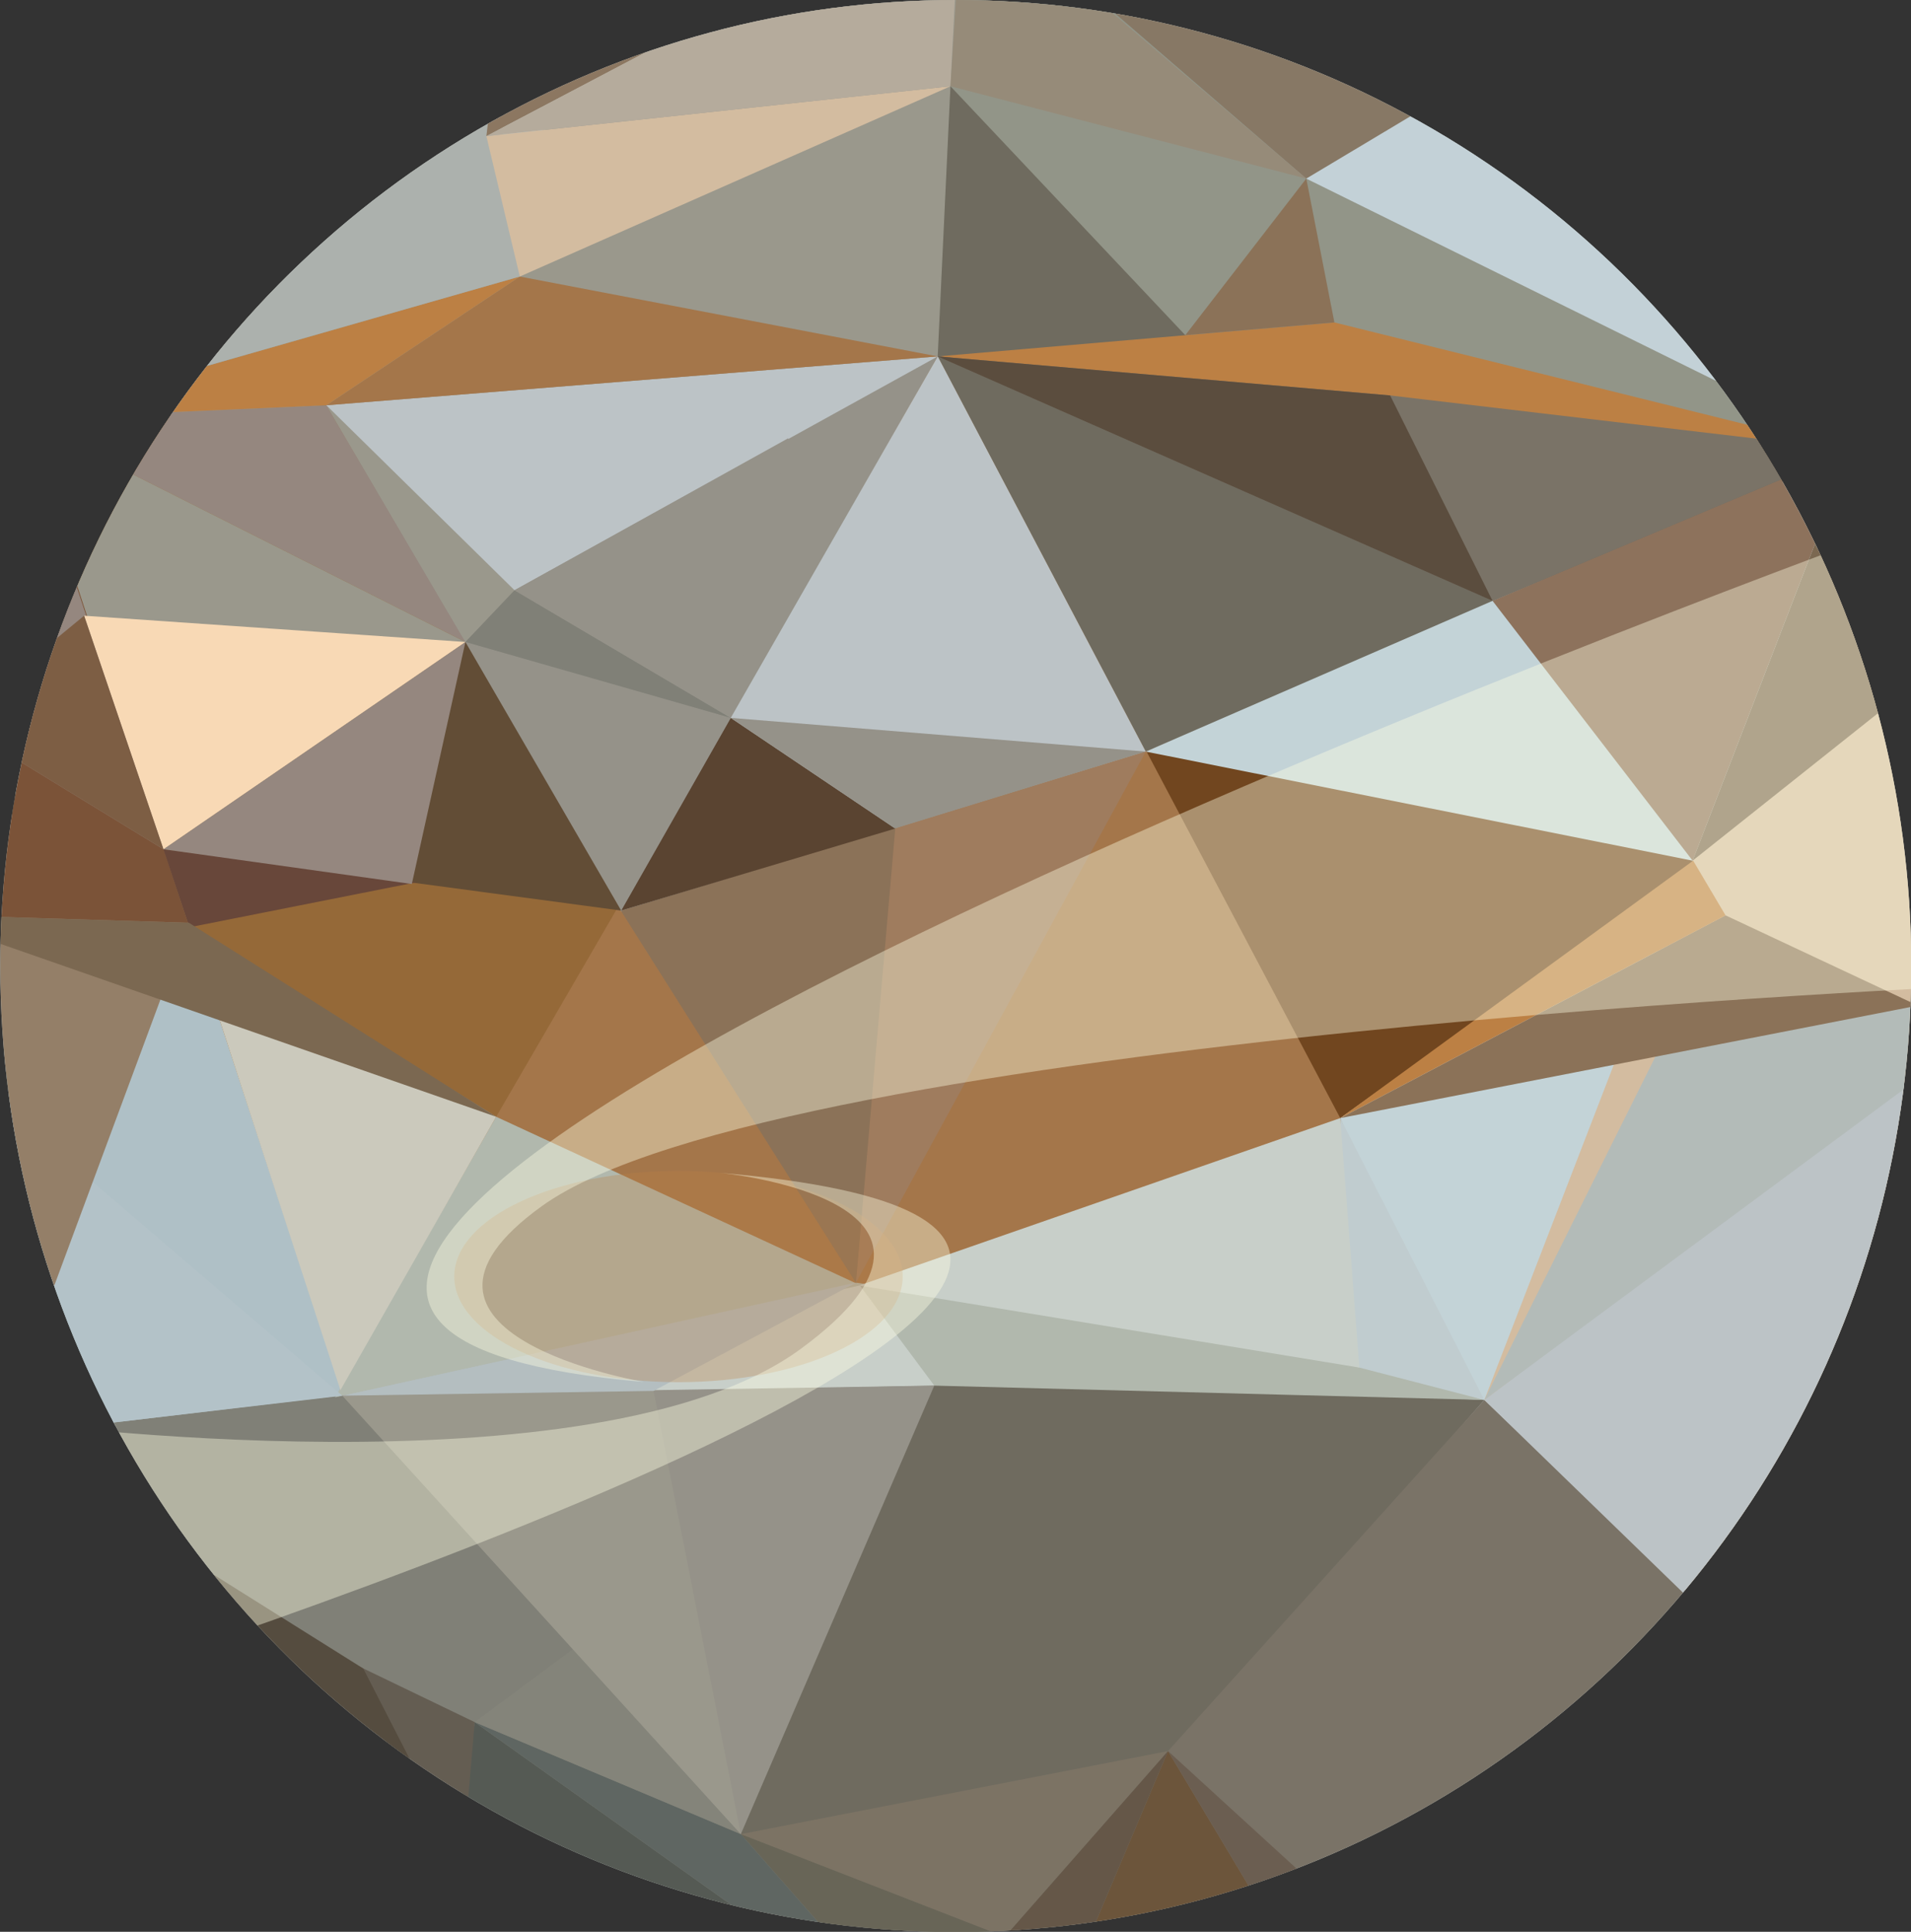 <svg xmlns="http://www.w3.org/2000/svg" xmlns:xlink="http://www.w3.org/1999/xlink" viewBox="161.7 151.4 720.2 727.9" enable-background="new 161.7 151.4 720.2 727.9"><rect x="161.7" y="151.4" width="720.2" height="727.9" fill="#333333" stroke="none"/><defs><clipPath id="k"><use xlink:href="#2G"/></clipPath><clipPath id="z"><use xlink:href="#2V"/></clipPath><clipPath id="x"><use xlink:href="#2T"/></clipPath><clipPath id="y"><use xlink:href="#2U"/></clipPath><clipPath id="10"><use xlink:href="#2W"/></clipPath><clipPath id="15"><use xlink:href="#2b"/></clipPath><clipPath id="11"><use xlink:href="#2X"/></clipPath><clipPath id="14"><use xlink:href="#2a"/></clipPath><clipPath id="12"><use xlink:href="#2Y"/></clipPath><clipPath id="13"><use xlink:href="#2Z"/></clipPath><clipPath id="w"><use xlink:href="#2S"/></clipPath><clipPath id="o"><use xlink:href="#2K"/></clipPath><clipPath id="v"><use xlink:href="#2R"/></clipPath><clipPath id="n"><use xlink:href="#2J"/></clipPath><clipPath id="l"><use xlink:href="#2H"/></clipPath><clipPath id="m"><use xlink:href="#2I"/></clipPath><clipPath id="p"><use xlink:href="#2L"/></clipPath><clipPath id="u"><use xlink:href="#2Q"/></clipPath><clipPath id="q"><use xlink:href="#2M"/></clipPath><clipPath id="t"><use xlink:href="#2P"/></clipPath><clipPath id="r"><use xlink:href="#2N"/></clipPath><clipPath id="s"><use xlink:href="#2O"/></clipPath><clipPath id="16"><use xlink:href="#2c"/></clipPath><clipPath id="1O"><use xlink:href="#2u"/></clipPath><clipPath id="18"><use xlink:href="#2e"/></clipPath><clipPath id="1N"><use xlink:href="#2t"/></clipPath><clipPath id="1L"><use xlink:href="#2r"/></clipPath><clipPath id="1M"><use xlink:href="#2s"/></clipPath><clipPath id="1P"><use xlink:href="#2v"/></clipPath><clipPath id="1U"><use xlink:href="#30"/></clipPath><clipPath id="1Q"><use xlink:href="#2w"/></clipPath><clipPath id="1T"><use xlink:href="#2z"/></clipPath><clipPath id="1R"><use xlink:href="#2x"/></clipPath><clipPath id="1S"><use xlink:href="#2y"/></clipPath><clipPath id="1K"><use xlink:href="#2q"/></clipPath><clipPath id="1C"><use xlink:href="#2i"/></clipPath><clipPath id="1J"><use xlink:href="#2p"/></clipPath><clipPath id="1B"><use xlink:href="#2h"/></clipPath><clipPath id="19"><use xlink:href="#2f"/></clipPath><clipPath id="1A"><use xlink:href="#2g"/></clipPath><clipPath id="1D"><use xlink:href="#2j"/></clipPath><clipPath id="1I"><use xlink:href="#2o"/></clipPath><clipPath id="1E"><use xlink:href="#2k"/></clipPath><clipPath id="1H"><use xlink:href="#2n"/></clipPath><clipPath id="1F"><use xlink:href="#2l"/></clipPath><clipPath id="1G"><use xlink:href="#2m"/></clipPath><clipPath id="17"><use xlink:href="#2d"/></clipPath><clipPath id="E"><use xlink:href="#1k"/></clipPath><clipPath id="L"><use xlink:href="#1r"/></clipPath><clipPath id="D"><use xlink:href="#1j"/></clipPath><clipPath id="B"><use xlink:href="#1h"/></clipPath><clipPath id="C"><use xlink:href="#1i"/></clipPath><clipPath id="F"><use xlink:href="#1l"/></clipPath><clipPath id="K"><use xlink:href="#1q"/></clipPath><clipPath id="G"><use xlink:href="#1m"/></clipPath><clipPath id="J"><use xlink:href="#1p"/></clipPath><clipPath id="H"><use xlink:href="#1n"/></clipPath><clipPath id="I"><use xlink:href="#1o"/></clipPath><clipPath id="A"><use xlink:href="#1g"/></clipPath><clipPath id="3"><use xlink:href="#1Y"/></clipPath><clipPath id="9"><use xlink:href="#1f"/></clipPath><clipPath id="2"><use xlink:href="#1X"/></clipPath><clipPath id="j"><use xlink:href="#2F"/></clipPath><clipPath id="1"><use xlink:href="#1W"/></clipPath><clipPath id="4"><use xlink:href="#1Z"/></clipPath><clipPath id="8"><use xlink:href="#1e"/></clipPath><clipPath id="5"><use xlink:href="#1a"/></clipPath><clipPath id="7"><use xlink:href="#1d"/></clipPath><clipPath id="6"><use xlink:href="#1b"/></clipPath><clipPath><use xlink:href="#1c"/></clipPath><clipPath id="0"><use xlink:href="#1V"/></clipPath><clipPath id="b"><use xlink:href="#27"/></clipPath><clipPath id="X"><use xlink:href="#23"/></clipPath><clipPath id="a"><use xlink:href="#26"/></clipPath><clipPath id="Y"><use xlink:href="#24"/></clipPath><clipPath id="Z"><use xlink:href="#25"/></clipPath><clipPath id="c"><use xlink:href="#28"/></clipPath><clipPath id="h"><use xlink:href="#2D"/></clipPath><clipPath id="d"><use xlink:href="#29"/></clipPath><clipPath id="g"><use xlink:href="#2C"/></clipPath><clipPath id="e"><use xlink:href="#2A"/></clipPath><clipPath id="f"><use xlink:href="#2B"/></clipPath><clipPath id="i"><use xlink:href="#2E"/></clipPath><clipPath id="P"><use xlink:href="#1v"/></clipPath><clipPath id="Q"><use xlink:href="#1w"/></clipPath><clipPath id="O"><use xlink:href="#1u"/></clipPath><clipPath id="M"><use xlink:href="#1s"/></clipPath><clipPath id="N"><use xlink:href="#1t"/></clipPath><clipPath id="W"><use xlink:href="#22"/></clipPath><clipPath id="V"><use xlink:href="#21"/></clipPath><clipPath id="U"><use xlink:href="#20"/></clipPath><clipPath id="R"><use xlink:href="#1x"/></clipPath><clipPath id="T"><use xlink:href="#1z"/></clipPath><clipPath id="S"><use xlink:href="#1y"/></clipPath><ellipse id="2V" cx="521.9" cy="515.4" rx="360.1" ry="364"/><ellipse id="2U" cx="521.9" cy="515.4" rx="360.1" ry="364"/><ellipse id="2T" cx="521.9" cy="515.4" rx="360.1" ry="364"/><ellipse id="2W" cx="521.9" cy="515.4" rx="360.1" ry="364"/><ellipse id="2X" cx="521.9" cy="515.4" rx="360.1" ry="364"/><ellipse id="2b" cx="521.9" cy="515.4" rx="360.1" ry="364"/><ellipse id="2S" cx="521.9" cy="515.4" rx="360.1" ry="364"/><ellipse id="2a" cx="521.9" cy="515.4" rx="360.1" ry="364"/><ellipse id="2Y" cx="521.9" cy="515.4" rx="360.1" ry="364"/><ellipse id="2Z" cx="521.9" cy="515.4" rx="360.1" ry="364"/><ellipse id="2R" cx="521.9" cy="515.4" rx="360.1" ry="364"/><ellipse id="2K" cx="521.9" cy="515.4" rx="360.1" ry="364"/><ellipse id="2c" cx="521.9" cy="515.4" rx="360.1" ry="364"/><ellipse id="2J" cx="521.9" cy="515.4" rx="360.1" ry="364"/><ellipse id="2H" cx="521.9" cy="515.4" rx="360.1" ry="364"/><ellipse id="2I" cx="521.9" cy="515.4" rx="360.1" ry="364"/><ellipse id="2L" cx="521.9" cy="515.4" rx="360.1" ry="364"/><ellipse id="2Q" cx="521.9" cy="515.4" rx="360.1" ry="364"/><ellipse id="2M" cx="521.9" cy="515.4" rx="360.1" ry="364"/><ellipse id="2P" cx="521.9" cy="515.4" rx="360.1" ry="364"/><ellipse id="2N" cx="521.9" cy="515.4" rx="360.1" ry="364"/><ellipse id="2O" cx="521.9" cy="515.4" rx="360.1" ry="364"/><ellipse id="2o" cx="521.9" cy="515.4" rx="360.1" ry="364"/><ellipse id="2t" cx="521.9" cy="515.4" rx="360.1" ry="364"/><ellipse id="2d" cx="521.9" cy="515.4" rx="360.1" ry="364"/><ellipse id="2s" cx="521.9" cy="515.4" rx="360.1" ry="364"/><ellipse id="2q" cx="521.9" cy="515.4" rx="360.1" ry="364"/><ellipse id="2r" cx="521.9" cy="515.4" rx="360.1" ry="364"/><ellipse id="2u" cx="521.9" cy="515.4" rx="360.1" ry="364"/><ellipse id="2z" cx="521.9" cy="515.4" rx="360.1" ry="364"/><ellipse id="2v" cx="521.9" cy="515.4" rx="360.1" ry="364"/><ellipse id="2y" cx="521.9" cy="515.4" rx="360.1" ry="364"/><ellipse id="2w" cx="521.9" cy="515.4" rx="360.1" ry="364"/><ellipse id="2x" cx="521.9" cy="515.4" rx="360.1" ry="364"/><ellipse id="2p" cx="521.9" cy="515.4" rx="360.1" ry="364"/><ellipse id="2h" cx="521.9" cy="515.4" rx="360.1" ry="364"/><ellipse id="2G" cx="521.9" cy="515.4" rx="360.1" ry="364"/><ellipse id="2g" cx="521.9" cy="515.4" rx="360.1" ry="364"/><ellipse id="2e" cx="521.9" cy="515.4" rx="360.1" ry="364"/><ellipse id="2f" cx="521.9" cy="515.4" rx="360.1" ry="364"/><ellipse id="2i" cx="521.9" cy="515.4" rx="360.1" ry="364"/><ellipse id="2n" cx="521.9" cy="515.4" rx="360.1" ry="364"/><ellipse id="2j" cx="521.9" cy="515.4" rx="360.1" ry="364"/><ellipse id="2m" cx="521.9" cy="515.4" rx="360.1" ry="364"/><ellipse id="2k" cx="521.9" cy="515.4" rx="360.1" ry="364"/><ellipse id="2l" cx="521.9" cy="515.4" rx="360.1" ry="364"/><ellipse id="1V" cx="521.9" cy="515.4" rx="360.1" ry="364"/><ellipse id="1k" cx="521.9" cy="515.4" rx="360.1" ry="364"/><ellipse id="2F" cx="521.9" cy="515.4" rx="360.1" ry="364"/><ellipse id="1j" cx="521.9" cy="515.4" rx="360.1" ry="364"/><ellipse id="1h" cx="521.9" cy="515.4" rx="360.1" ry="364"/><ellipse id="1i" cx="521.9" cy="515.4" rx="360.1" ry="364"/><ellipse id="1l" cx="521.9" cy="515.4" rx="360.1" ry="364"/><ellipse id="1q" cx="521.9" cy="515.4" rx="360.1" ry="364"/><ellipse id="1m" cx="521.9" cy="515.4" rx="360.1" ry="364"/><ellipse id="1p" cx="521.9" cy="515.4" rx="360.1" ry="364"/><ellipse id="1n" cx="521.9" cy="515.4" rx="360.1" ry="364"/><ellipse id="1o" cx="521.9" cy="515.4" rx="360.1" ry="364"/><ellipse id="1g" cx="521.9" cy="515.4" rx="360.1" ry="364"/><ellipse id="1Y" cx="521.9" cy="515.4" rx="360.1" ry="364"/><ellipse id="1f" cx="521.9" cy="515.4" rx="360.1" ry="364"/><ellipse id="1X" cx="521.9" cy="515.4" rx="360.1" ry="364"/><ellipse id="30" cx="521.9" cy="515.4" rx="360.1" ry="364"/><ellipse id="1W" cx="521.9" cy="515.4" rx="360.1" ry="364"/><ellipse id="1Z" cx="521.9" cy="515.4" rx="360.1" ry="364"/><ellipse id="1e" cx="521.9" cy="515.4" rx="360.1" ry="364"/><ellipse id="1a" cx="521.9" cy="515.4" rx="360.1" ry="364"/><ellipse id="1d" cx="521.9" cy="515.4" rx="360.1" ry="364"/><ellipse id="1b" cx="521.9" cy="515.4" rx="360.1" ry="364"/><ellipse id="1c" cx="521.9" cy="515.4" rx="360.1" ry="364"/><ellipse id="1r" cx="521.9" cy="515.4" rx="360.1" ry="364"/><ellipse id="28" cx="521.9" cy="515.4" rx="360.1" ry="364"/><ellipse id="1s" cx="521.9" cy="515.4" rx="360.1" ry="364"/><ellipse id="27" cx="521.9" cy="515.4" rx="360.1" ry="364"/><ellipse id="25" cx="521.9" cy="515.4" rx="360.1" ry="364"/><ellipse id="26" cx="521.9" cy="515.4" rx="360.1" ry="364"/><ellipse id="29" cx="521.9" cy="515.4" rx="360.1" ry="364"/><ellipse id="2E" cx="521.9" cy="515.4" rx="360.1" ry="364"/><ellipse id="2A" cx="521.9" cy="515.4" rx="360.1" ry="364"/><ellipse id="2D" cx="521.9" cy="515.4" rx="360.1" ry="364"/><ellipse id="2B" cx="521.9" cy="515.4" rx="360.1" ry="364"/><ellipse id="2C" cx="521.9" cy="515.4" rx="360.1" ry="364"/><ellipse id="24" cx="521.9" cy="515.4" rx="360.1" ry="364"/><ellipse id="1w" cx="521.9" cy="515.4" rx="360.1" ry="364"/><ellipse id="23" cx="521.9" cy="515.4" rx="360.1" ry="364"/><ellipse id="1v" cx="521.9" cy="515.4" rx="360.1" ry="364"/><ellipse id="1t" cx="521.9" cy="515.4" rx="360.1" ry="364"/><ellipse id="1u" cx="521.9" cy="515.4" rx="360.1" ry="364"/><ellipse id="1x" cx="521.9" cy="515.4" rx="360.1" ry="364"/><ellipse id="22" cx="521.9" cy="515.4" rx="360.1" ry="364"/><ellipse id="1y" cx="521.9" cy="515.4" rx="360.1" ry="364"/><ellipse id="21" cx="521.9" cy="515.4" rx="360.1" ry="364"/><ellipse id="1z" cx="521.9" cy="515.4" rx="360.1" ry="364"/><ellipse id="20" cx="521.9" cy="515.4" rx="360.1" ry="364"/></defs><ellipse clip-path="url(#0)" fill="#c8cfc9" cx="521.9" cy="515.4" rx="360.1" ry="364"/><g clip-path="url(#1)"><path fill="#6a6230" d="m316.3 569.9c1.1 0 1.5-1.5.2-1.5-1.2 0-1.5 1.5-.2 1.5"/></g><path clip-path="url(#4)" fill="#26322c" d="m169.8 309.6l-9 382.9 129.2-17.3z"/><g clip-path="url(#6)"><path fill="#0b132d" d="m560.7 802.3c.9 0 2-1.3.7-1.3-.9 0-2 1.3-.7 1.3"/></g><path clip-path="url(#7)" fill="#929588" d="m522.2 113.1l-7.1 73.4-3.4 102.1 344.3 35.2z"/><path clip-path="url(#9)" fill="#71461f" d="m515.1 285.7l344.3 35.2-138.3 358z"/><path clip-path="url(#A)" fill="#956938" d="M515.1 285.7 290.9 677.1 170.7 311.5z"/><path clip-path="url(#B)" fill="#a4764a" d="m290.9 677.1l57.8-104.9 166.4-286.5 151.7 287 54.3 106.2z"/><path clip-path="url(#C)" fill="#c3d3d7" d="m666.8 572.7l141-100.5-86.4 227.5z"/><path clip-path="url(#D)" fill="#afc0c6" d="m170.7 311.5l-8.9 382.9 129.1-17.3z"/><path clip-path="url(#E)" fill="#9a988c" d="m170.7 311.5l354.9-201.3-5.7 73.7-4.8 101.8-230.4 18.4z"/><path clip-path="url(#F)" fill="#d3bca0" d="m859.4 320.9l45.7 218.9-77.1 240.5-106.9-101.4z"/><path clip-path="url(#H)" fill="#808077" d="m157.7 693l133.2-15.9 152.5 163.4 67.7 77.8z"/><g clip-path="url(#I)"><path fill="#0b132d" d="m561.6 804.2c.9 0 2-1.3.7-1.3-.8 0-2 1.3-.7 1.3"/></g><path clip-path="url(#J)" fill="#6f6b5f" d="m290.9 677.1l222.8-7.9 207.4 9.7-210 239.4-70.2-75.8z"/><path clip-path="url(#K)" fill="#7a7367" d="m721.1 678.9l106.9 101.4-316.9 138 90.8-107.1z"/><path clip-path="url(#L)" fill="#7b5338" d="m129.9 495.9l40.3-186.7 62.9 191.6z"/><path clip-path="url(#M)" fill="#bcc3c6" d="m904.1 541.1l-183 137.8 106.1 102.9z"/><path clip-path="url(#N)" fill="#b1b8ad" d="m290.9 677.1l193.4-42.4 183.2 27.9 53.6 16.3-207.3-5.4z"/><path clip-path="url(#O)" fill="#959289" d="M284.7 304.1 395.9 495 515.1 285.7z"/><path clip-path="url(#P)" fill="#95877f" d="m170.2 309.2l114.5-5.1 52.4 89.2z"/><path clip-path="url(#Q)" fill="#9a988c" d="m337.1 393.3l-113.8 78.1-53.1-162.2z"/><path clip-path="url(#R)" fill="#9a988c" d="m337.1 393.3l18.5-19.5-70.9-69.7z"/><path clip-path="url(#S)" fill="#bcc3c6" d="m355.6 373.8l159.5-88.1-230.4 18.4z"/><path clip-path="url(#T)" fill="#808077" d="m355.6 373.8l81.5 48.1-100-28.6z"/><path clip-path="url(#U)" fill="#959289" d="m355.6 373.8l81.5 48.1 21.7-105.4z"/><path clip-path="url(#V)" fill="#a4764a" d="m284.7 304.1l72.9-48.5 157.5 30.1z"/><path clip-path="url(#Y)" fill="#bc8044" d="m284.7 304.1l-114.5 5.1 187.4-53.6z"/><path clip-path="url(#Z)" fill="#acb1ad" d="m168.1 309.7l180-132.8 9.5 78.7z"/><path clip-path="url(#a)" fill="#8c7761" d="m525.6 107.8l-177.5 69.1-3.1 25.8z"/><path clip-path="url(#b)" fill="#d3bca0" d="m357.6 255.6l-12.6-52.9 174.9-18.8z"/><path clip-path="url(#c)" fill="#b5ab9c" d="m519.9 183.9l3.8-75.4-178.7 94.2z"/><path clip-path="url(#d)" fill="#877865" d="m525.6 107.8l187.1 77.7-58.7 33.2z"/><path clip-path="url(#e)" fill="#c3d1d7" d="M857 318.9 711.5 184.3 654 218.7z"/><path clip-path="url(#f)" fill="#686557" d="m509.4 920.5l-68.5-78 99.5 38.7z"/><path clip-path="url(#g)" fill="#555a54" d="m509.4 920.5l-177.6-68 8.8-52.2z"/><path clip-path="url(#h)" fill="#5f6662" d="m340.6 800.3l100.3 42.2 68.5 78z"/><path clip-path="url(#i)" fill="#645d52" d="m336.1 853.1l-50.7-79.4 55.2 26.6z"/><path clip-path="url(#j)" fill="#84847a" d="m340.6 800.3l38.1-28.3 62.2 70.5z"/><path clip-path="url(#m)" fill="#554c3f" d="m160.7 693.6l137.9 86.5 37.5 73z"/><path clip-path="url(#o)" fill="#6c675b" d="m828.2 780.5l-182.5 103.9 5.4-28.2z"/><path clip-path="url(#p)" fill="#6c553b" d="m567.6 892.3l34.3-81.1 43.8 73.2z"/><path clip-path="url(#q)" fill="#6b5e51" d="m651.1 856.2l-49.2-45 43.8 73.2z"/><path clip-path="url(#r)" fill="#7c7364" d="m440.9 842.5l161-31.3-61.5 70z"/><path clip-path="url(#s)" fill="#655748" d="m540.4 881.2l27.2 11.1 34.3-81.1z"/><path clip-path="url(#t)" fill="#c0cccf" d="m721.1 678.9l-54.3-106.2 1.4 92.5z"/><path clip-path="url(#u)" fill="#6f6b5f" d="M519.9 183.9 627 297.4 515.1 285.7z"/><path clip-path="url(#v)" fill="#968b79" d="m654 218.7l-134.1-34.8 4.8-75.6z"/><path clip-path="url(#w)" fill="#bc8044" d="m515.1 285.7l149.5-12.8 196.5 48.7z"/><path clip-path="url(#x)" fill="#8b7258" d="m654 218.7l-45.6 59 56.2-4.8z"/><path clip-path="url(#y)" fill="#b3bbb8" d="m906.5 541.6l-94.5-45.1-90.9 182.4z"/><path clip-path="url(#z)" fill="#8b7258" d="m484.4 635l30.7-349.3-77.7 136.9-41.5 72.3z"/><path clip-path="url(#10)" fill="#c8cfc9" d="m485.6 635.8l188.4 30.9-7.2-94-181.1 63 28.1 37.8-221.6 4.7z"/><path clip-path="url(#11)" fill="#6f6b5f" d="m593.5 434.6l267.6-113-346-35.9z"/><path clip-path="url(#12)" fill="#959289" d="m440.9 842.5l72.9-169-222.9 3.6z"/><path clip-path="url(#13)" fill="#624d36" d="m223.3 471.4l172.5 23.1-58.7-101.2z"/><path clip-path="url(#14)" fill="#95877f" d="m223.3 471.4l-78.5-48 25-113.8z"/><path clip-path="url(#15)" fill="#c3d3d7" d="m593.5 434.6l206.1 41.1 61.5-154.1-136.9 56.2z"/><path clip-path="url(#16)" fill="#7b6851" d="m799.6 475.7l78.7-62.6-18.9-92.2z"/><path clip-path="url(#17)" fill="#bcc3c6" d="m395.8 494.5l197.7-59.9-78.4-148.9-78 136.2z"/><path clip-path="url(#18)" fill="#b1b8ad" d="M484.2 634.9 348.7 572.2 288 677.9z"/><path clip-path="url(#19)" fill="#9a988c" d="m440.9 842.5l-32.9-167-117.3 1.8z"/><path clip-path="url(#1A)" fill="#b4bec0" d="m408 675.5l76.3-40.8-193.6 42.6z"/><path clip-path="url(#1B)" fill="#b3c2c8" d="m196.1 596.3l94.6 81-129.9 15.2z"/><path clip-path="url(#1C)" fill="#87989e" d="m129.9 495.9l66.2 100.4-35.3 96.2z"/><path clip-path="url(#1D)" fill="#cbc9bc" d="M348.7 572.2 233.1 500.8 290 675.2z"/><path clip-path="url(#1E)" fill="#68473a" d="m233.1 500.8l85.7-17-95.5-12.4z"/><path clip-path="url(#1F)" fill="#95877f" d="m316.9 484.5l20.2-91.2-113.8 78.1z"/><path clip-path="url(#1G)" fill="#f8d9b5" d="m337.1 393.3l-143.7-9.9 29.9 88z"/><path clip-path="url(#1H)" fill="#7d5e44" d="m144.8 423.4l48.6-40 29.9 88z"/><path clip-path="url(#1I)" fill="#5a4431" d="m437.1 421.9l62 41.7-103.3 30.9z"/><path clip-path="url(#1J)" fill="#959289" d="m437.1 421.9l62 41.7 94.4-29z"/><path clip-path="url(#1K)" fill="#9f7c5e" d="m484.3 634.7l109.2-200.1-94.4 29z"/><path clip-path="url(#1L)" fill="#8d725c" d="m799.6 475.7l-75.4-97.9 135.2-56.9z"/><path clip-path="url(#1M)" fill="#7a7367" d="m724.2 377.8l-209.1-92.1 170.5 14.7 173.8 20.5z"/><path clip-path="url(#1N)" fill="#5b4d3e" d="m515.1 285.7l170.5 14.7 38.6 77.4z"/><path clip-path="url(#1O)" fill="#947f68" d="m160.7 693.6l-30.8-197.7 103 3.2z"/><path clip-path="url(#1P)" fill="#7b6851" d="m348.7 572.2l-218.8-76.3 103 3.2z"/><path clip-path="url(#1Q)" fill="#8b7258" d="m666.8 572.7l217.7-42.4-72.5-34z"/><path clip-path="url(#1R)" fill="#bc8044" d="m666.8 572.7l145.2-76.4-12.2-20.6z"/><ellipse opacity=".3" clip-path="url(#1S)" fill="#bc8044" cx="417.4" cy="632.4" rx="84.5" ry="39.8"/><path opacity=".4" clip-path="url(#1T)" fill="#ffffe3" d="m432.9 593.3c0 0 106.9 10.1 30.8 66.2-77.6 57.2-297.1 27.5-297.1 27.5l18.3 101.8c-.1 0 541-170.5 248-195.5"/><path opacity=".4" clip-path="url(#1U)" fill="#ffffe3" d="m404.3 672.1c0 0-105.7-17.9-38.3-66.3 89.1-64 545.6-83.2 545.6-83.2l-47.8-167.9c0 .1-792.8 289-459.5 317.4"/></svg>